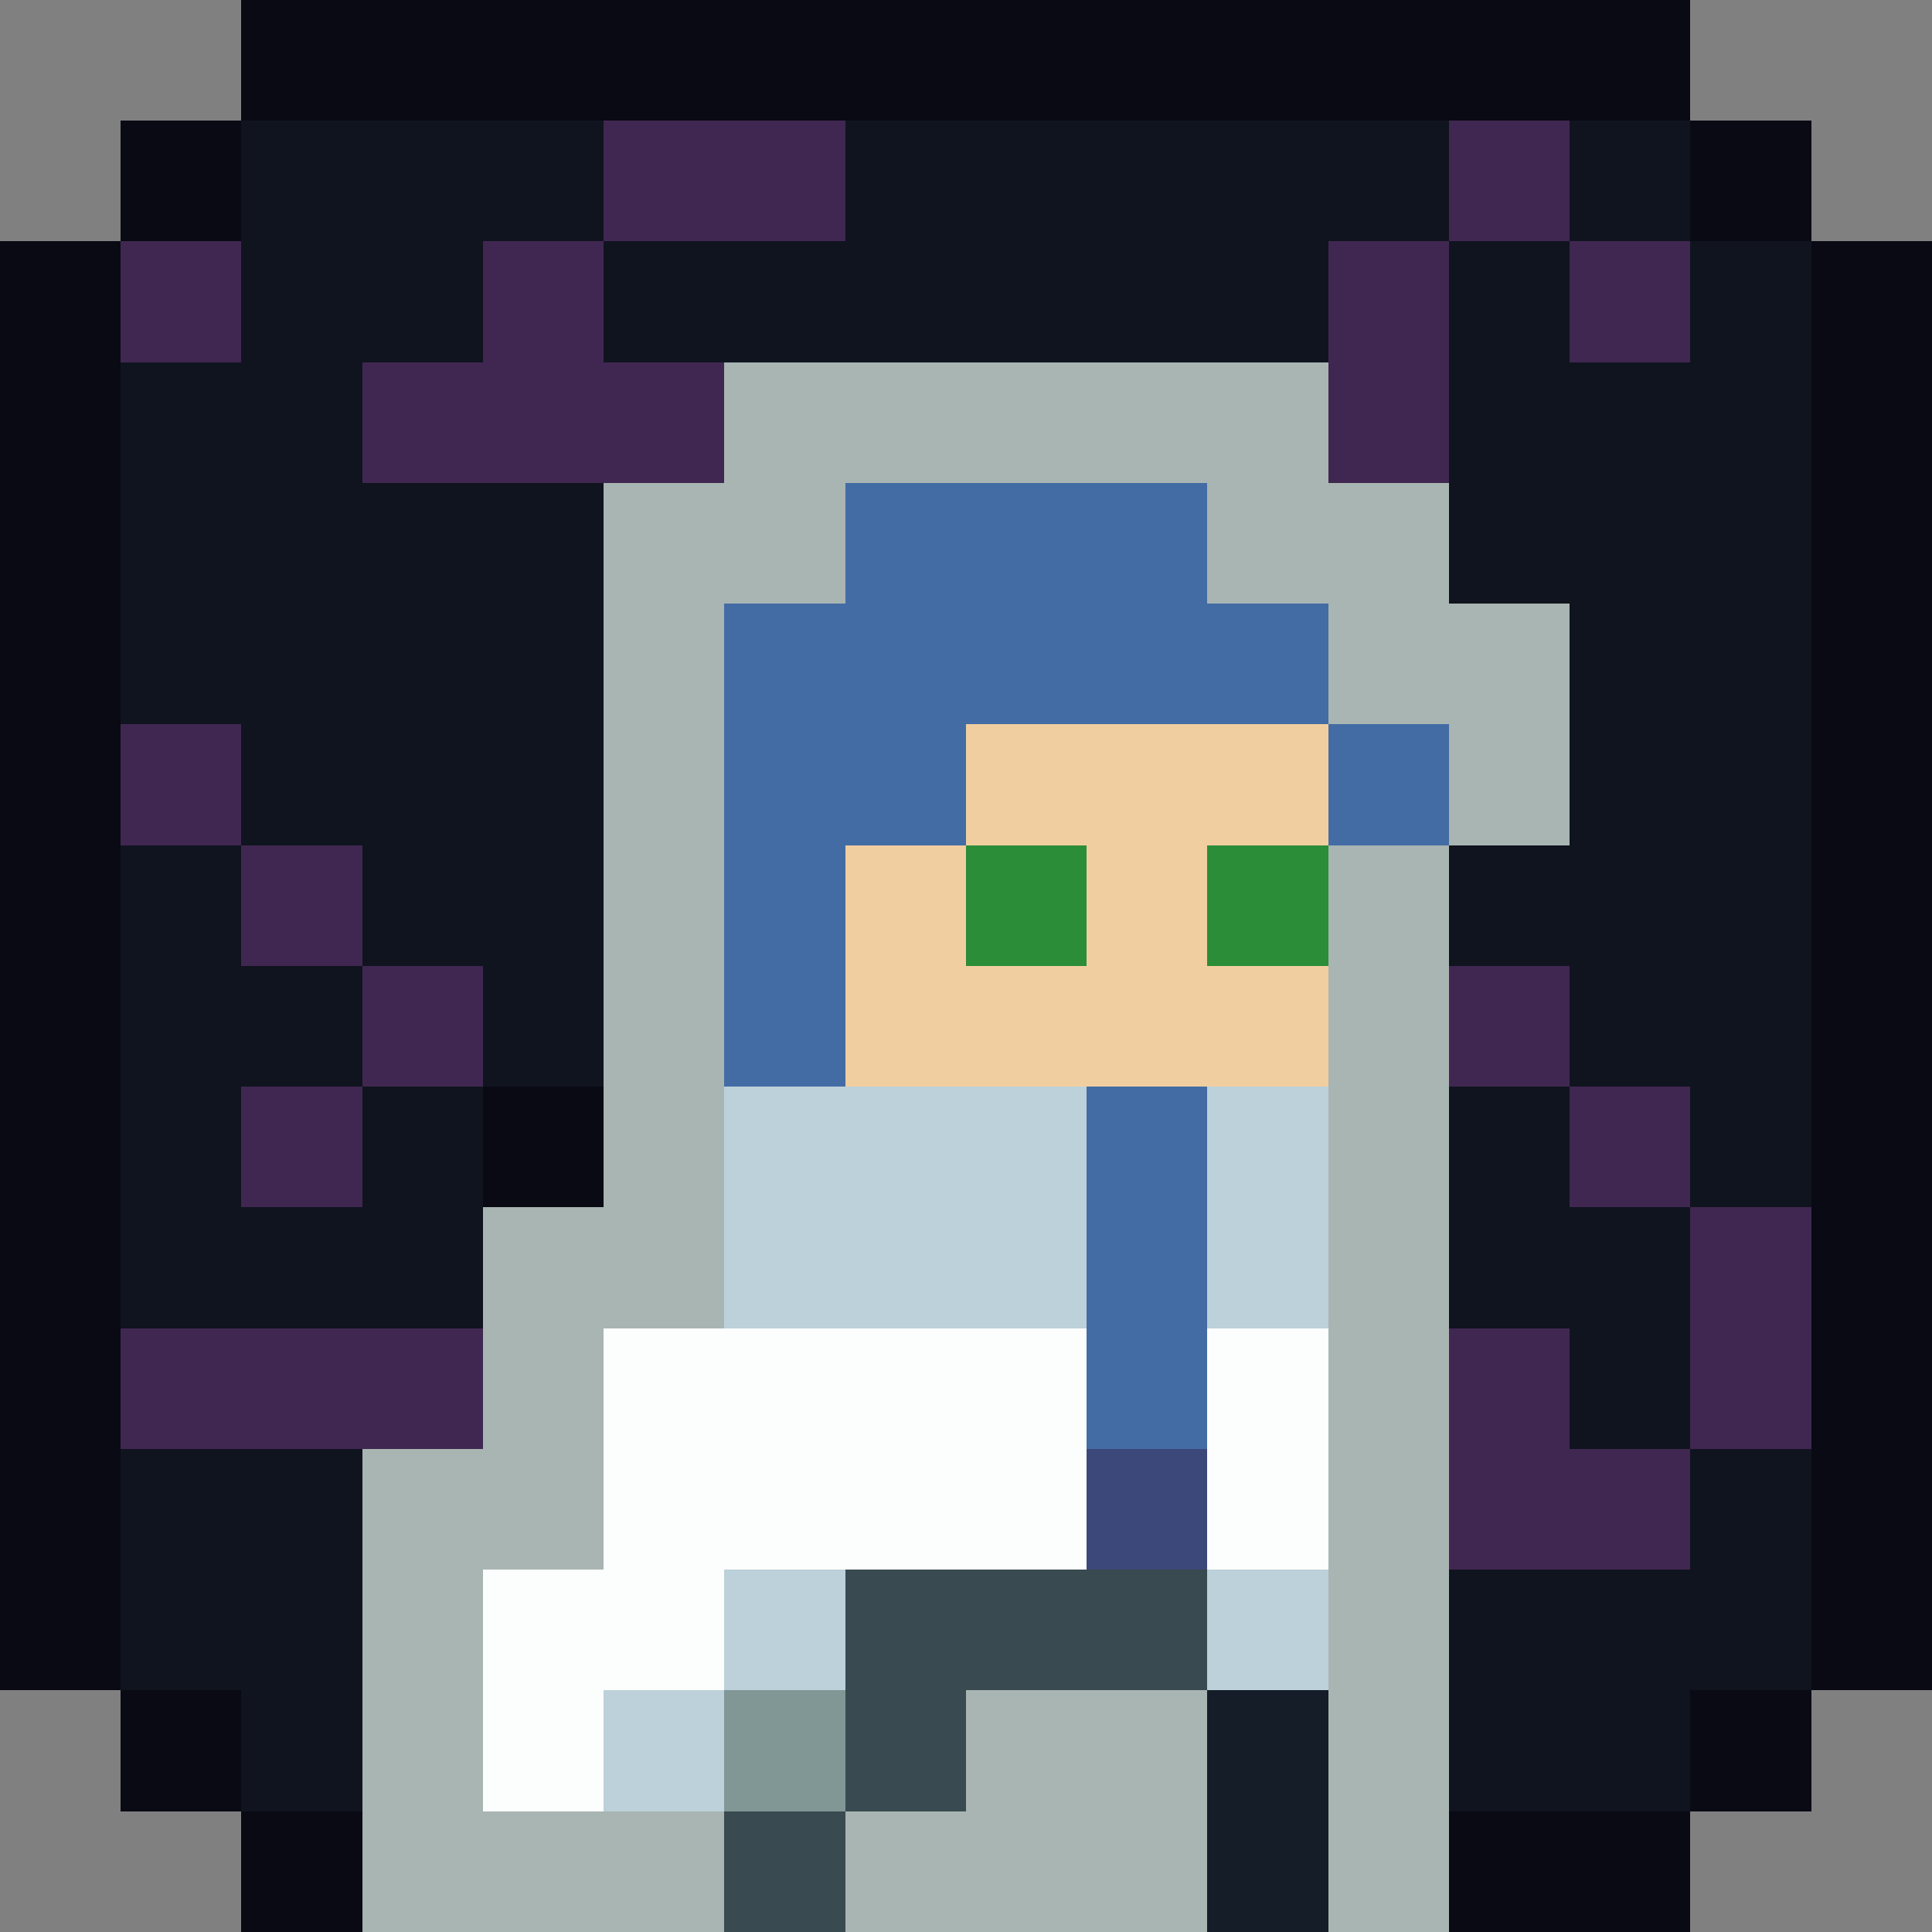 <?xml version="1.0" encoding="UTF-8" ?>
<svg version="1.1" width="16" height="16" xmlns="http://www.w3.org/2000/svg" shape-rendering="crispEdges">
<rect width="100%" height="100%" fill="#808080" stroke="none"/>
<rect x="2" y="0" width="12" height="1" fill="#090A14" />
<rect x="1" y="1" width="1" height="1" fill="#090A14" />
<rect x="2" y="1" width="3" height="1" fill="#10141F" />
<rect x="5" y="1" width="2" height="1" fill="#402751" />
<rect x="7" y="1" width="5" height="1" fill="#10141F" />
<rect x="12" y="1" width="1" height="1" fill="#402751" />
<rect x="13" y="1" width="1" height="1" fill="#10141F" />
<rect x="14" y="1" width="1" height="1" fill="#090A14" />
<rect x="0" y="2" width="1" height="12" fill="#090A14" />
<rect x="1" y="2" width="1" height="1" fill="#402751" />
<rect x="2" y="2" width="2" height="1" fill="#10141F" />
<rect x="4" y="2" width="1" height="2" fill="#402751" />
<rect x="5" y="2" width="6" height="1" fill="#10141F" />
<rect x="11" y="2" width="1" height="2" fill="#402751" />
<rect x="12" y="2" width="1" height="3" fill="#10141F" />
<rect x="13" y="2" width="1" height="1" fill="#402751" />
<rect x="14" y="2" width="1" height="8" fill="#10141F" />
<rect x="15" y="2" width="1" height="12" fill="#090A14" />
<rect x="1" y="3" width="2" height="3" fill="#10141F" />
<rect x="3" y="3" width="1" height="1" fill="#402751" />
<rect x="5" y="3" width="1" height="1" fill="#402751" />
<rect x="6" y="3" width="5" height="1" fill="#A8B5B2" />
<rect x="13" y="3" width="1" height="6" fill="#10141F" />
<rect x="3" y="4" width="2" height="4" fill="#10141F" />
<rect x="5" y="4" width="2" height="1" fill="#A8B5B2" />
<rect x="7" y="4" width="3" height="2" fill="#436CA5" />
<rect x="10" y="4" width="2" height="1" fill="#A8B5B2" />
<rect x="5" y="5" width="1" height="6" fill="#A8B5B2" />
<rect x="6" y="5" width="1" height="4" fill="#436CA5" />
<rect x="10" y="5" width="1" height="1" fill="#436CA5" />
<rect x="11" y="5" width="2" height="1" fill="#A8B5B2" />
<rect x="1" y="6" width="1" height="1" fill="#402751" />
<rect x="2" y="6" width="1" height="1" fill="#10141F" />
<rect x="7" y="6" width="1" height="1" fill="#436CA5" />
<rect x="8" y="6" width="3" height="1" fill="#F1CEA0" />
<rect x="11" y="6" width="1" height="1" fill="#436CA5" />
<rect x="12" y="6" width="1" height="1" fill="#A8B5B2" />
<rect x="1" y="7" width="1" height="4" fill="#10141F" />
<rect x="2" y="7" width="1" height="1" fill="#402751" />
<rect x="7" y="7" width="1" height="2" fill="#F1CEA0" />
<rect x="8" y="7" width="1" height="1" fill="#2B8D38" />
<rect x="9" y="7" width="1" height="2" fill="#F1CEA0" />
<rect x="10" y="7" width="1" height="1" fill="#2B8D38" />
<rect x="11" y="7" width="1" height="9" fill="#A8B5B2" />
<rect x="12" y="7" width="1" height="1" fill="#10141F" />
<rect x="2" y="8" width="1" height="1" fill="#10141F" />
<rect x="3" y="8" width="1" height="1" fill="#402751" />
<rect x="4" y="8" width="1" height="1" fill="#10141F" />
<rect x="8" y="8" width="1" height="1" fill="#F1CEA0" />
<rect x="10" y="8" width="1" height="1" fill="#F1CEA0" />
<rect x="12" y="8" width="1" height="1" fill="#402751" />
<rect x="2" y="9" width="1" height="1" fill="#402751" />
<rect x="3" y="9" width="1" height="2" fill="#10141F" />
<rect x="4" y="9" width="1" height="1" fill="#090A14" />
<rect x="6" y="9" width="3" height="2" fill="#BCD1D9" />
<rect x="9" y="9" width="1" height="3" fill="#436CA5" />
<rect x="10" y="9" width="1" height="2" fill="#BCD1D9" />
<rect x="12" y="9" width="1" height="2" fill="#10141F" />
<rect x="13" y="9" width="1" height="1" fill="#402751" />
<rect x="2" y="10" width="1" height="1" fill="#10141F" />
<rect x="4" y="10" width="1" height="3" fill="#A8B5B2" />
<rect x="13" y="10" width="1" height="2" fill="#10141F" />
<rect x="14" y="10" width="1" height="2" fill="#402751" />
<rect x="1" y="11" width="3" height="1" fill="#402751" />
<rect x="5" y="11" width="4" height="2" fill="#FCFEFE" />
<rect x="10" y="11" width="1" height="2" fill="#FCFEFE" />
<rect x="12" y="11" width="1" height="2" fill="#402751" />
<rect x="1" y="12" width="2" height="2" fill="#10141F" />
<rect x="3" y="12" width="1" height="4" fill="#A8B5B2" />
<rect x="9" y="12" width="1" height="1" fill="#3C4879" />
<rect x="13" y="12" width="1" height="1" fill="#402751" />
<rect x="14" y="12" width="1" height="2" fill="#10141F" />
<rect x="4" y="13" width="2" height="1" fill="#FCFEFE" />
<rect x="6" y="13" width="1" height="1" fill="#BCD1D9" />
<rect x="7" y="13" width="3" height="1" fill="#394A50" />
<rect x="10" y="13" width="1" height="1" fill="#BCD1D9" />
<rect x="12" y="13" width="2" height="2" fill="#10141F" />
<rect x="1" y="14" width="1" height="1" fill="#090A14" />
<rect x="2" y="14" width="1" height="1" fill="#10141F" />
<rect x="4" y="14" width="1" height="1" fill="#FCFEFE" />
<rect x="5" y="14" width="1" height="1" fill="#BCD1D9" />
<rect x="6" y="14" width="1" height="1" fill="#819796" />
<rect x="7" y="14" width="1" height="1" fill="#394A50" />
<rect x="8" y="14" width="2" height="2" fill="#A8B5B2" />
<rect x="10" y="14" width="1" height="2" fill="#151D28" />
<rect x="14" y="14" width="1" height="1" fill="#090A14" />
<rect x="2" y="15" width="1" height="1" fill="#090A14" />
<rect x="4" y="15" width="2" height="1" fill="#A8B5B2" />
<rect x="6" y="15" width="1" height="1" fill="#394A50" />
<rect x="7" y="15" width="1" height="1" fill="#A8B5B2" />
<rect x="12" y="15" width="2" height="1" fill="#090A14" />
</svg>